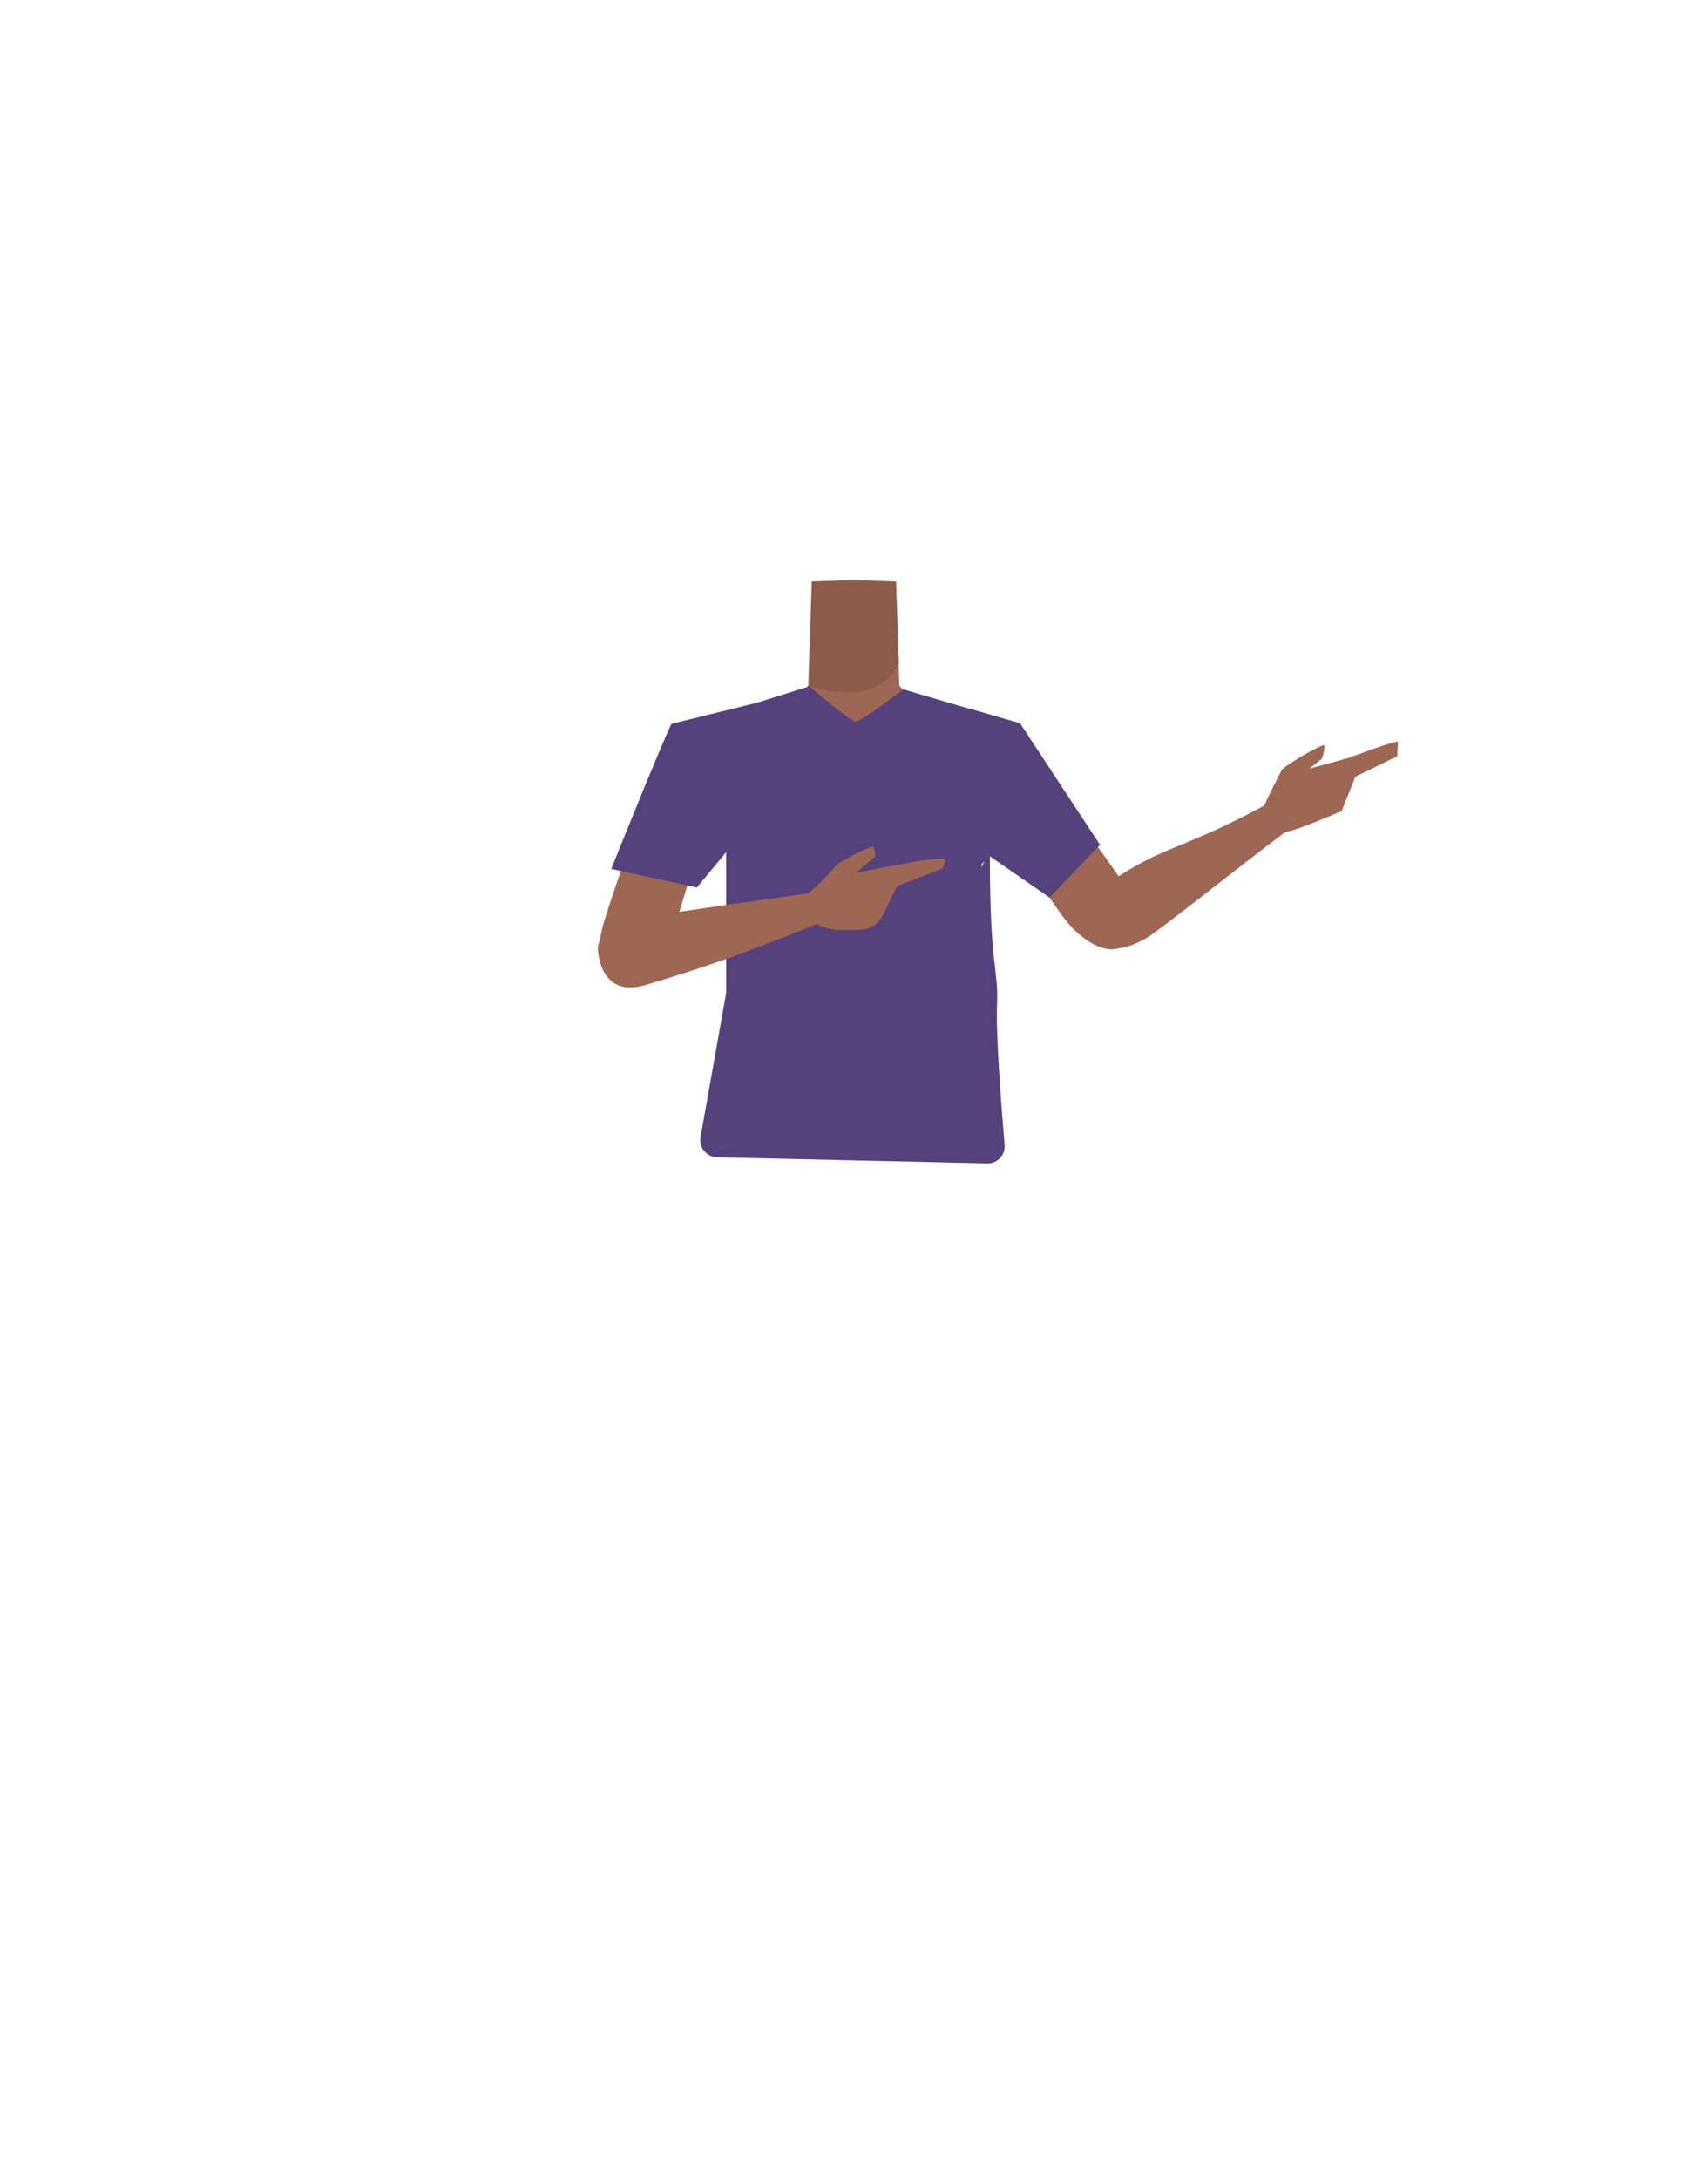 <?xml version="1.0" encoding="utf-8"?>
<!-- Generator: Adobe Illustrator 26.0.1, SVG Export Plug-In . SVG Version: 6.00 Build 0)  -->
<svg version="1.1" id="Calque_9" xmlns="http://www.w3.org/2000/svg" xmlns:xlink="http://www.w3.org/1999/xlink" x="0px" y="0px"
	 viewBox="0 0 788 1005" style="enable-background:new 0 0 788 1005;" xml:space="preserve">
<style type="text/css">
	.st0{fill:#9E6754;}
	.st1{fill:#8C5C4B;}
	.st2{fill:#4E6566;}
	.st3{fill:#55427C;}
</style>
<path class="st0" d="M394,418.4c-5.5-3.6-8-0.6-13.7,2.5c-9.8,5.3-15.8,23.7-26.7,26.2c-3.9,0.9-12.7-15.1-13.7-21.3
	c-1.5-9.3,2.5-27.5-8.4-36.9c-9.2-7.9-21.5-3.7-25.5-16.3c-7-22,13.5-38.5,23.4-42.3c15.2-5.9,37.1-5.1,43.5-14.2l0.9-27.7l0.7-20.2
	l18.3-0.8h2.2l18.3,0.8l0.7,20.2l0.9,27.7c6.4,9.1,28.4,8.4,43.5,14.2c10,3.9,30.4,20.4,23.4,42.3c-4,12.6-16.2,8.4-25.5,16.3
	c-10.9,9.3-6.9,27.5-8.4,36.9c-1,6.2-9.9,22.2-13.7,21.3c-10.8-2.5-16.9-20.9-26.7-26.2C402,417.8,399.5,414.8,394,418.4"/>
<path class="st1" d="M373.5,316.4c0,0,31.8,11.4,41.2-10.8l-1.3-37.4h-38.8L373.5,316.4z"/>
<path class="st0" d="M582.2,374.5c0.3-2.5,8.1-17.2,9-19.2s19-12.5,19.7-11.6s-1,6.2-1,6.2l-5.9,4.6l18.2-5c0,0,23.2-8.7,22.8-7.4
	c-0.2,2.2-0.3,4.4-0.3,6.6l-19.4,9.5l-6.3,15.8c0,0-22.9,10-26.1,9.6c-0.9-0.1-5.3,1.7-6.7-1.3C585.3,380.6,582.2,374.5,582.2,374.5
	z"/>
<path class="st0" d="M342.3,345.1c3.2,19.5-8.5,27-13.8,34.9c-8.5,12.7-14.5,42.2-20.2,56c-2.7,6.5-11.5,20.7-22.2,17.2
	c-13.5-5.1-9.3-22.1-7.3-28.5c4-13.1,21.9-67.6,34.6-79.3c6.5-6,12.1-17.8,24.7-15.6C346.2,331.2,340.9,337.1,342.3,345.1
	L342.3,345.1z"/>
<path class="st0" d="M433.7,349.1c2.7,19.6,16,23.3,23.5,29.3c11.8,9.6,26.2,36.1,35.7,47.5c4.5,5.4,17.1,16.4,26.2,9.9l0,0
	c11.4-8.9,2.4-23.9-1.4-29.4c-7.7-11.3-38.9-55.4-53.5-64.5c0,0-10.4-16.2-21.9-10.4C435,335.2,432.6,341.1,433.7,349.1L433.7,349.1
	z"/>
<path class="st0" d="M505.1,431.6c5.9,9.5,16.1,5.4,24.3,0.7c5.9-3.4,56.1-43.6,70.8-53.9c8.3-5.8,6.4-7.8,3.4-13
	c-2.7-4.8-18.5,5.2-22.2,7.1c-36.9,19.7-44.9,17.5-69.7,34.5C496.2,417.7,503.1,428.3,505.1,431.6z"/>
<rect x="335" y="478.7" class="st2" width="115.3" height="23.4"/>
<path class="st3" d="M335,328.5c-0.3,5.8,0,64.5,0,64.5v70.1l2.3,27.4H445l5.3-26.9l3.2-79.3v-55.6l-36.7-10.8
	c0,0-19.7,14.9-22,14.9s-21.4-16.3-21.4-16.3L335,328.5z"/>
<path class="st0" d="M276.2,440.9c-2.3-11,7.9-15,17.2-17.2c6.6-1.6,72.1-10.6,89.9-13.2c10-1.5,15.4-2.6,16.8,3.3
	c1.3,5.3-19.3,10.8-23.1,12.3c-35.4,14.1-50.2,19.5-79,28.1C279.8,459.6,277,444.7,276.2,440.9z"/>
<path class="st0" d="M370.4,413.6c4.8-2.5,13.9-12.6,15.1-14.3s16.9-9.7,17.5-8.8s0.8,4.5,0.8,4.5l-8.8,7.4l22.1-4.1
	c0,0,14-2.9,18.5-2.2c1.3,0.2-0.9,4.5-0.9,4.5l-20.8,8l-6.4,13.2c-2,4.2-6.2,6.9-10.8,7c-5.2,0.1-11.3,0.2-13-0.3
	c-0.9-0.2-7.4-1.5-8.2-4.4C375,422.4,370.4,413.6,370.4,413.6z"/>
<path class="st3" d="M282,400.7l39.5,8.6L335,393l14.5-69l-39.7,9.8C305.4,342.5,282,400.7,282,400.7z"/>
<polygon class="st3" points="441,409.3 456.7,394.9 484.2,413.9 507.5,389.6 470.6,333.5 447.3,326.8 433.7,349.1 "/>
<path class="st3" d="M335.4,455.8l-12.2,68.6c-0.8,4.8,2.7,9.1,7.6,9.3l124.7,2.8c4.7,0.1,8.4-3.9,8-8.5c-1.4-16.3-4.1-51-3.5-64.4
	c0.7-17.9-3.3-16.4-3.3-68.7c0-11-22.9,59.5-30.8,64.7S335.4,455.8,335.4,455.8z"/>
</svg>

